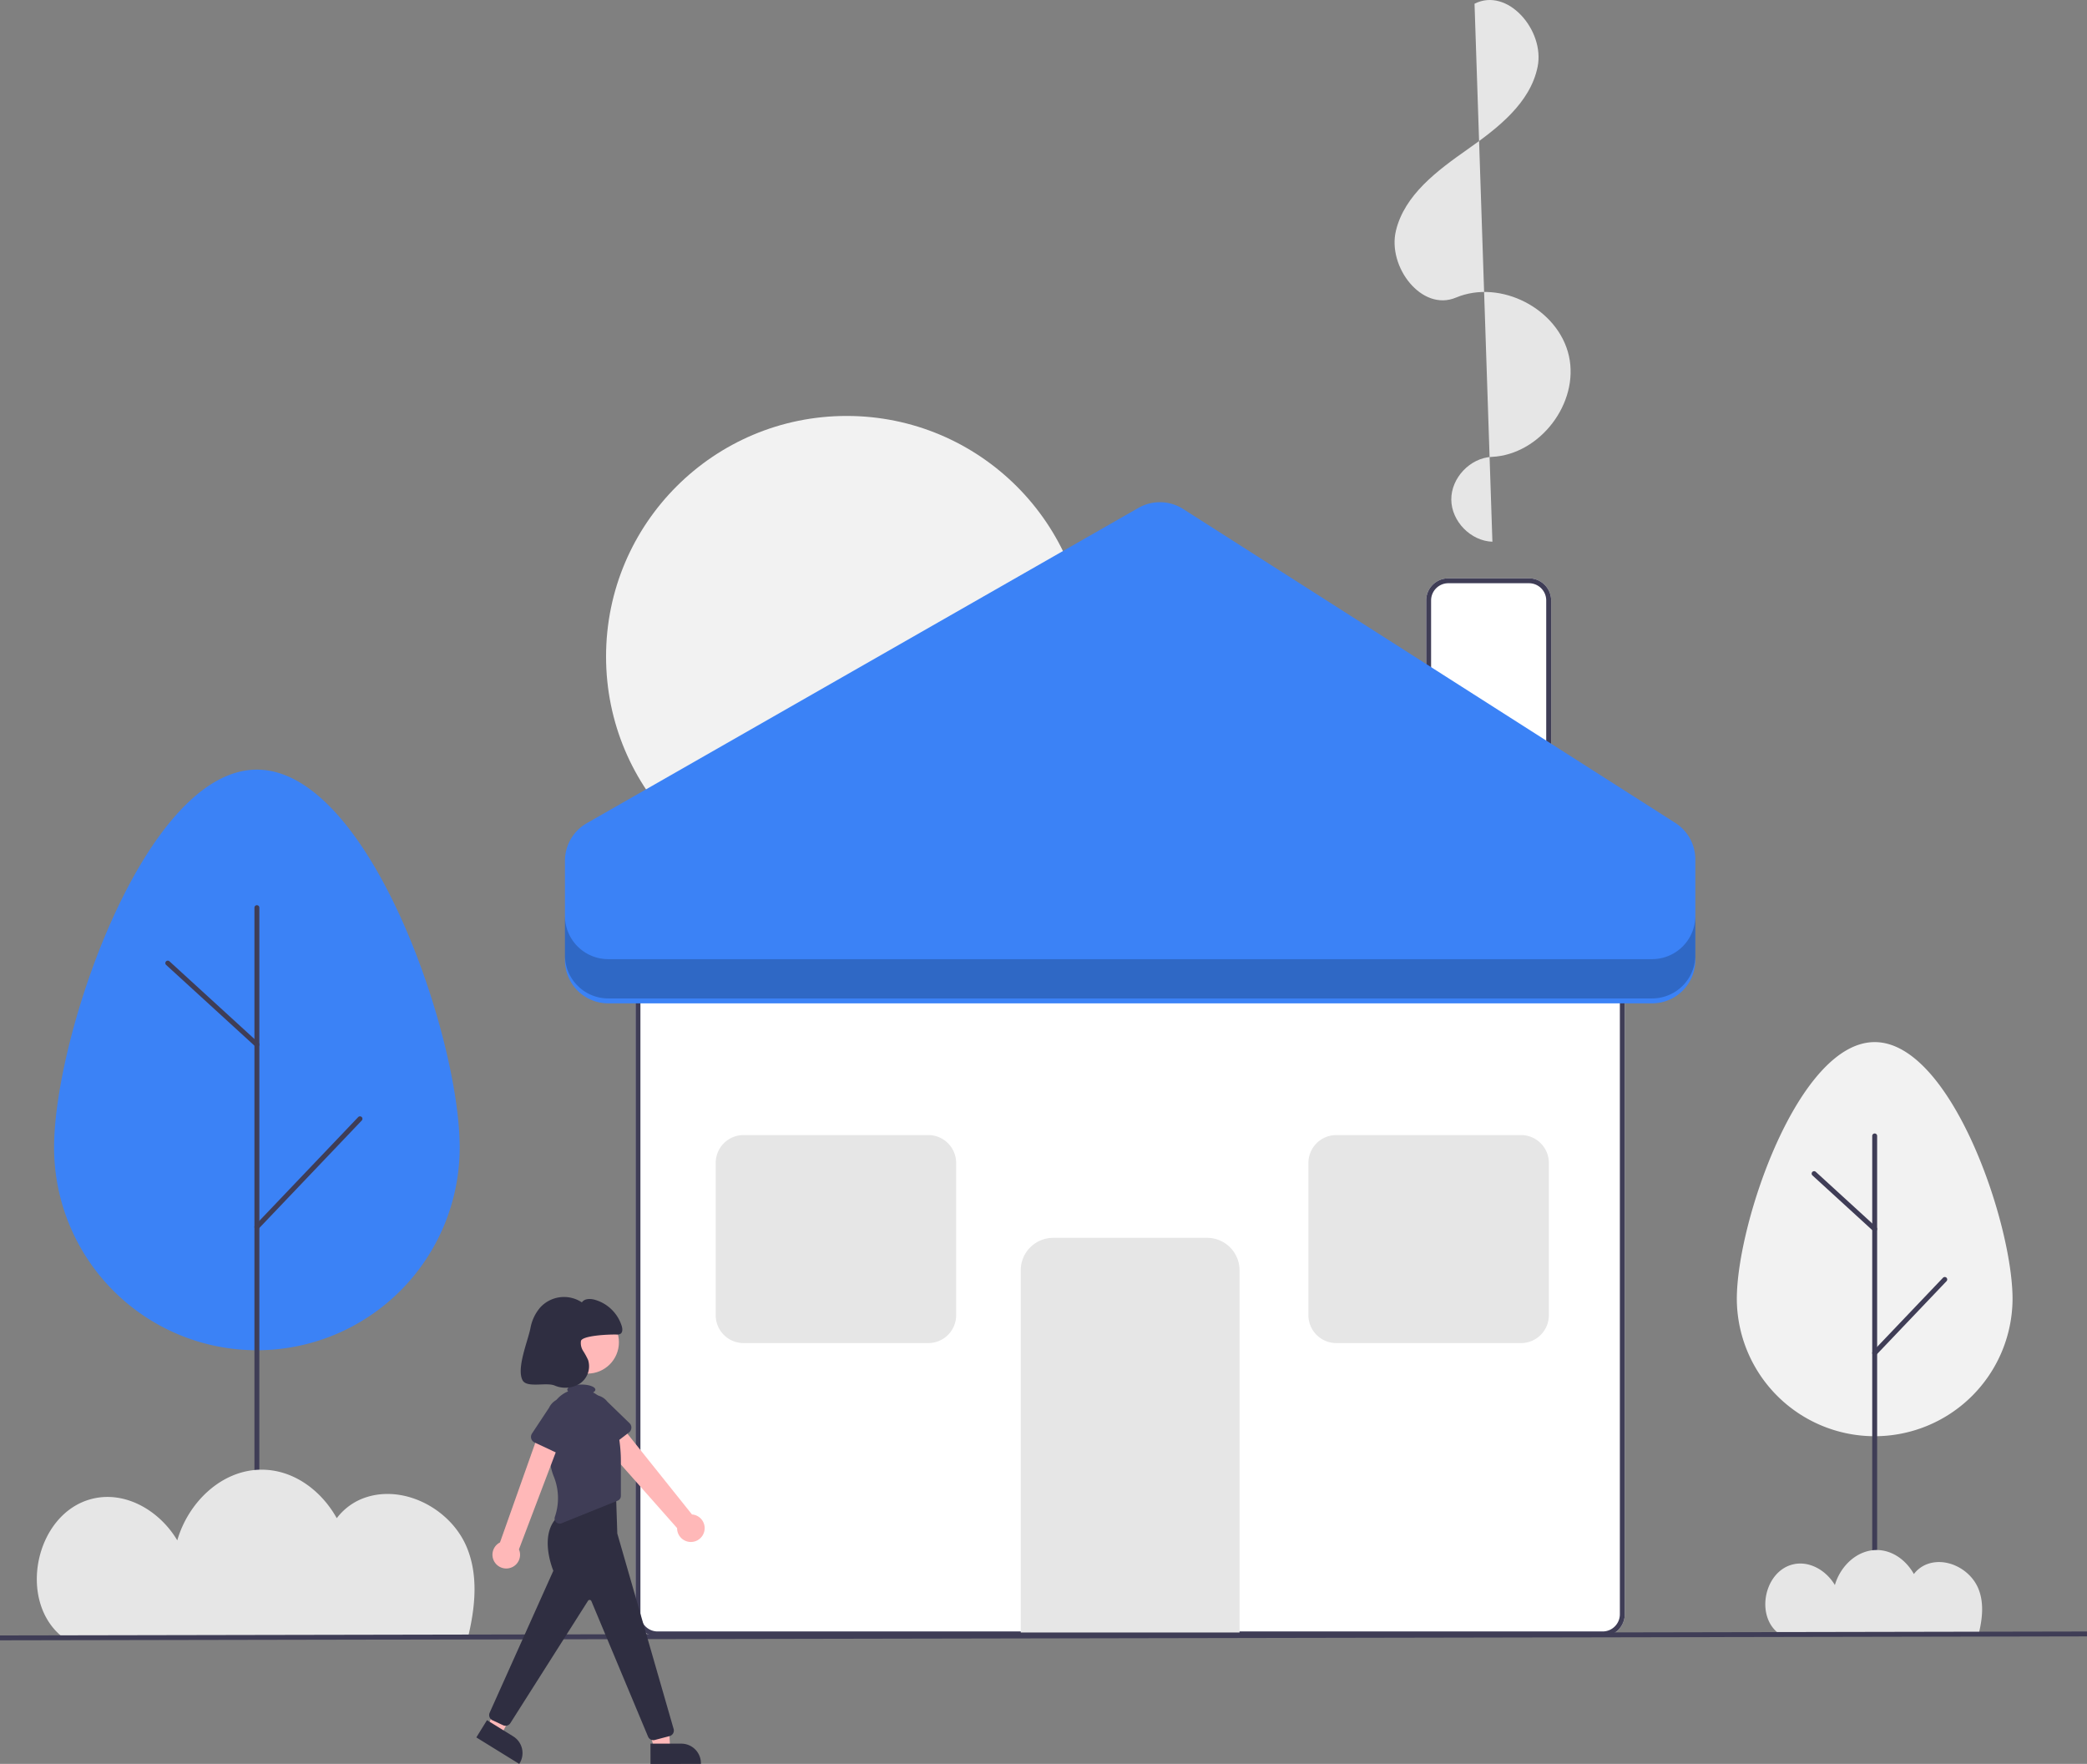 <svg xmlns="http://www.w3.org/2000/svg" data-name="Layer 1" width="849.967" height="718.357" viewBox="0 0 849.967 718.357" xmlns:xlink="http://www.w3.org/1999/xlink"><rect x="0" y="0" width="849.967" height="718.357" fill="#808080" stroke="none"/><path d="M827.735,757.233H442.841a9.01,9.01,0,0,1-9-9V485.411a9.01,9.01,0,0,1,9-9H827.735a9.01,9.01,0,0,1,9,9V748.233A9.01,9.01,0,0,1,827.735,757.233Z" transform="translate(-175.017 -90.821)" fill="#fff"/><path d="M827.735,757.233H442.841a9.01,9.01,0,0,1-9-9V485.411a9.01,9.01,0,0,1,9-9H827.735a9.01,9.01,0,0,1,9,9V748.233A9.01,9.01,0,0,1,827.735,757.233ZM442.841,478.411a7.008,7.008,0,0,0-7,7V748.233a7.008,7.008,0,0,0,7,7H827.735a7.008,7.008,0,0,0,7-7V485.411a7.008,7.008,0,0,0-7-7Z" transform="translate(-175.017 -90.821)" fill="#3f3d56"/><path d="M679.842,755.652H590.734V608.132a13.212,13.212,0,0,1,13.197-13.197h62.715A13.212,13.212,0,0,1,679.842,608.132Z" transform="translate(-175.017 -90.821)" fill="#e6e6e6"/><path d="M806.743,420.388H755.856v-85.044a9.01,9.01,0,0,1,9-9h32.888a9.01,9.01,0,0,1,9,9Z" transform="translate(-175.017 -90.821)" fill="#fff"/><path d="M806.743,420.388H755.856v-85.044a9.01,9.01,0,0,1,9-9h32.888a9.01,9.01,0,0,1,9,9Zm-48.888-2h46.888v-83.044a7.008,7.008,0,0,0-7-7H764.856a7.008,7.008,0,0,0-7,7Z" transform="translate(-175.017 -90.821)" fill="#3f3d56"/><circle cx="344.82" cy="267.387" r="97.992" fill="#f2f2f2"/><path d="M782.824,311.435c-8.825-.277-16.681-8.326-16.744-17.156s7.677-16.99,16.497-17.393c19.64-.898,35.719-21.974,31.397-41.154s-27.887-31.322-46.014-23.71c-13.905,5.839-27.957-12.559-24.432-27.223s16.86-24.511,29.2-33.182,25.54-18.852,28.518-33.636S788.978,85.487,775.544,92.34" transform="translate(-175.017 -90.821)" fill="#e6e6e6"/><path d="M553.097,637.787h-75.27A11.337,11.337,0,0,1,466.502,626.462v-62.054a11.337,11.337,0,0,1,11.324-11.324H553.097a11.337,11.337,0,0,1,11.324,11.324v62.054A11.337,11.337,0,0,1,553.097,637.787Z" transform="translate(-175.017 -90.821)" fill="#e6e6e6"/><path d="M794.491,637.787h-75.27a11.337,11.337,0,0,1-11.324-11.325v-62.054a11.337,11.337,0,0,1,11.324-11.324h75.27a11.337,11.337,0,0,1,11.324,11.324v62.054A11.337,11.337,0,0,1,794.491,637.787Z" transform="translate(-175.017 -90.821)" fill="#e6e6e6"/><path d="M405.105,481.817V441.38a17.622,17.622,0,0,1,8.877-15.299L638.658,297.667a17.622,17.622,0,0,1,18.22.442L857.326,425.959a17.622,17.622,0,0,1,8.146,14.857v41.001a17.622,17.622,0,0,1-17.622,17.622H422.726A17.622,17.622,0,0,1,405.105,481.817Z" transform="translate(-175.017 -90.821)" fill="#3b82f6"/><path d="M847.85,481.435H422.726a17.622,17.622,0,0,1-17.622-17.622v16a17.622,17.622,0,0,0,17.622,17.622H847.85a17.622,17.622,0,0,0,17.622-17.622v-16A17.622,17.622,0,0,1,847.85,481.435Z" transform="translate(-175.017 -90.821)" opacity="0.2"/><path d="M882.367,619.811c0-31.009,25.138-104.593,56.148-104.593S994.662,588.802,994.662,619.811a56.148,56.148,0,0,1-112.295,0Z" transform="translate(-175.017 -90.821)" fill="#f2f2f2"/><path d="M938.514,756.04a1,1,0,0,1-1-1V553.429a1,1,0,0,1,2,0V755.04A1,1,0,0,1,938.514,756.04Z" transform="translate(-175.017 -90.821)" fill="#3f3d56"/><path d="M938.514,642.835a1.0 1,0,0,1-.724-1.69L966.333,611.193a1,1,0,1,1,1.448,1.38L939.238,642.525A.998.998,0,0,1,938.514,642.835Z" transform="translate(-175.017 -90.821)" fill="#3f3d56"/><path d="M938.514,592.337a.995.995,0,0,1-.675-.262l-24.666-22.552A1.0 1,0,1,1,914.523,568.047l24.666,22.552a1.0 1,0,0,1-.675,1.738Z" transform="translate(-175.017 -90.821)" fill="#3f3d56"/><path d="M197.045,558.113c0-45.616,36.979-153.861,82.595-153.861s82.595,108.245,82.595,153.861a82.595,82.595,0,1,1-165.191,0Z" transform="translate(-175.017 -90.821)" fill="#3b82f6"/><path d="M279.64,758.04a1,1,0,0,1-1-1V460.462a1,1,0,0,1,2,0V757.04A1,1,0,0,1,279.64,758.04Z" transform="translate(-175.017 -90.821)" fill="#3f3d56"/><path d="M279.64,591.51a1.0 1,0,0,1-.724-1.69l41.987-44.06a1,1,0,1,1,1.448,1.38l-41.987,44.06A.997.997,0,0,1,279.64,591.51Z" transform="translate(-175.017 -90.821)" fill="#3f3d56"/><path d="M279.64,517.226a.997.997,0,0,1-.675-.262l-36.285-33.175a1,1,0,0,1,1.35-1.476L280.315,515.488a1.0 1,0,0,1-.675,1.738Z" transform="translate(-175.017 -90.821)" fill="#3f3d56"/><path d="M899.292,755.941c.095.073.194.139.29.211h81.31c1.593-6.455,2.156-12.917-.224-18.529-3.391-7.997-13.426-12.988-21.404-9.554a12.182,12.182,0,0,0-4.785,3.786c-3.118-5.581-8.71-9.789-15.166-9.784-8.088.006-14.812,6.62-17.007,14.259-3.534-5.965-10.513-10.133-17.336-8.34C893.561,730.988,889.957,748.726,899.292,755.941Z" transform="translate(-175.017 -90.821)" fill="#e6e6e6"/><path d="M200.757,757.726c.191.148.393.281.586.425H365.486c3.216-13.031,4.352-26.077-.452-37.405-6.845-16.143-27.103-26.22-43.208-19.287a24.592,24.592,0,0,0-9.659,7.642c-6.294-11.266-17.584-19.761-30.616-19.751-16.327.012-29.901,13.363-34.332,28.786-7.133-12.041-21.224-20.456-34.996-16.836C189.188,707.354,181.912,743.162,200.757,757.726Z" transform="translate(-175.017 -90.821)" fill="#e6e6e6"/><rect x="175.018" y="756.042" width="849.965" height="2" transform="translate(-176.448 -89.685) rotate(-0.108)" fill="#3f3d56"/><path d="M461.831,714.539a5.582,5.582,0,0,0-4.99-6.954l-31.757-39.704-7.858,7.324,33.548,37.927a5.612,5.612,0,0,0,11.057,1.408Z" transform="translate(-175.017 -90.821)" fill="#ffb8b8"/><path d="M431.176,674.188l-10.036,7.686a2.503,2.503,0,0,1-3.71-.773l-6.114-11.021a6.951,6.951,0,0,1,11.062-8.42l9.019,8.744a2.503,2.503,0,0,1-.221,3.784Z" transform="translate(-175.017 -90.821)" fill="#3f3d56"/><circle cx="239.304" cy="546.635" r="12.762" fill="#ffb8b8"/><polygon points="266.547 712.182 272.918 712.182 272.311 700.259 262.909 700.259 266.547 712.182" fill="#ffb8b8"/><path d="M439.939,800.924l12.546-.001h.001a7.995,7.995,0,0,1,7.995,7.995v.26l-20.541.001Z" transform="translate(-175.017 -90.821)" fill="#2f2e41"/><polygon points="198.626 703.163 204.046 706.511 209.796 696.048 203.238 691.945 198.626 703.163" fill="#ffb8b8"/><path d="M373.353,791.361l10.673,6.593 0.0 0a7.995,7.995,0,0,1,2.6,11.004l-.137.221-17.476-10.795Z" transform="translate(-175.017 -90.821)" fill="#2f2e41"/><path d="M441.103,799.508a2.334,2.334,0,0,1-2.181-1.508l-23.043-55.094a.78.78,0,0,0-1.377-.167L382.845,792.608a2.33,2.33,0,0,1-2.93.815l-4.332-2.022a2.348,2.348,0,0,1-1.145-3.076l25.936-57.812c-.566-1.378-6.09-15.524,2.397-22.513l.059-.037L425.844,697.697l.58,17.654,22.938,79.588a2.338,2.338,0,0,1-1.652,2.909l-6.008,1.581A2.346,2.346,0,0,1,441.103,799.508Z" transform="translate(-175.017 -90.821)" fill="#2f2e41"/><path d="M426.192,671.874c-.876-3.517-2.119-7.062-3.783-8.699a21.075,21.075,0,0,1-1.722-1.897,12.613,12.613,0,0,0-4.131-3.385c.587-.326.93-.716.93-1.135,0-1.148-2.559-2.078-5.716-2.078s-5.716.931-5.716,2.078a1.014,1.014,0,0,0,.34.7,12.163,12.163,0,0,0-7.52,10.14c-.738,7.906-.954,18.013,1.633,24.406a23.534,23.534,0,0,1,.485,16.586,2.076,2.076,0,0,0,2.748,2.582l22.836-9.202a2.078,2.078,0,0,0,1.302-1.928V686.066A58.694,58.694,0,0,0,426.192,671.874Z" transform="translate(-175.017 -90.821)" fill="#3f3d56"/><path d="M382.5,729.438a5.582,5.582,0,0,0,3.868-7.636l17.867-47.117-9.061-2.339-16.526,46.632a5.612,5.612,0,0,0,3.851,10.46Z" transform="translate(-175.017 -90.821)" fill="#ffb8b8"/><path d="M404.161,683.625l-11.449-5.359a2.503,2.503,0,0,1-1.026-3.649l6.958-10.508A6.951,6.951,0,0,1,411.218,670.04l-3.598,12.036a2.503,2.503,0,0,1-3.459,1.549Z" transform="translate(-175.017 -90.821)" fill="#3f3d56"/><path d="M426.044,634.315a2.91,2.91,0,0,0,1.674-.303c.941-.616.849-2.016.53-3.096A16.109,16.109,0,0,0,417.153,620.12c-1.817-.483-4.116-.464-5.155,1.102a13.124,13.124,0,0,0-16.98,2.086,17.781,17.781,0,0,0-3.986,8.493c-1.091,5.343-5.761,16.364-3.174,21.164,1.722,3.194,9.644.705,12.996,2.097a11.068,11.068,0,0,0,10.402-.84,8.488,8.488,0,0,0,3.264-9.569,29.612,29.612,0,0,0-2.024-3.685,5.929,5.929,0,0,1-.879-4.023C412.085,634.811,422.159,634.235,426.044,634.315Z" transform="translate(-175.017 -90.821)" fill="#2f2e41"/></svg>